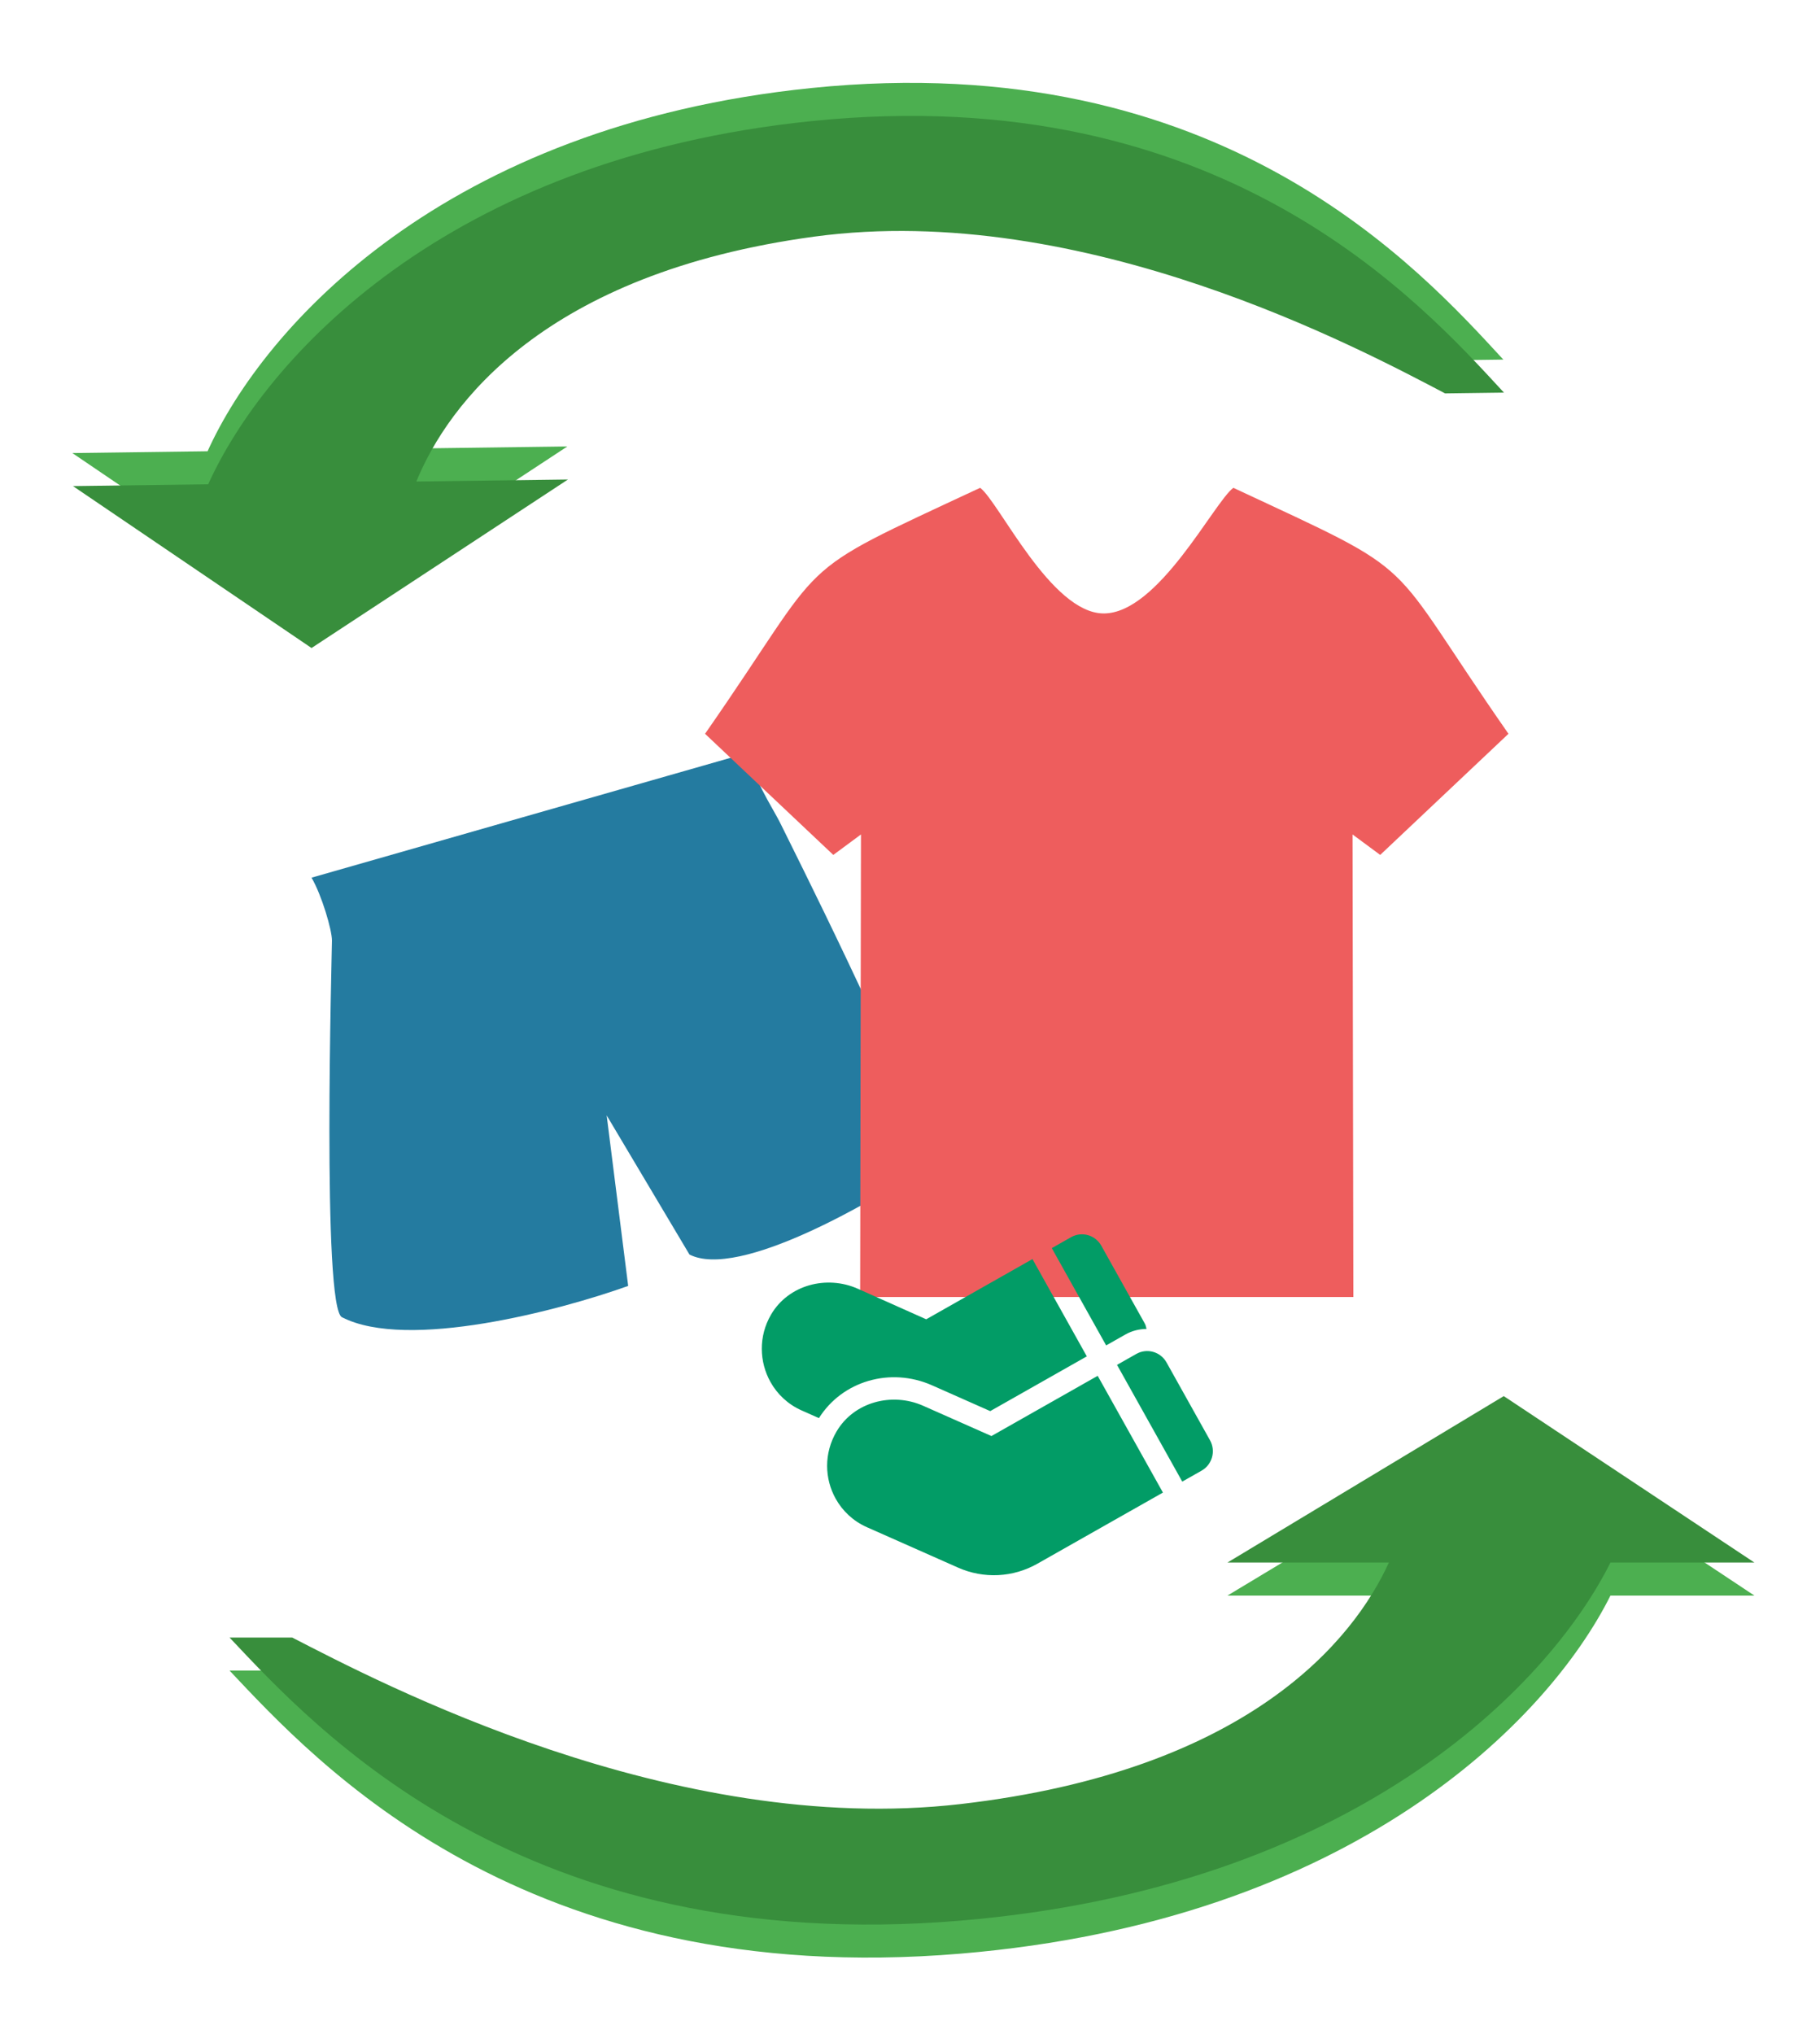 <svg width="111" height="124" viewBox="0 0 111 124" fill="none" xmlns="http://www.w3.org/2000/svg">
<g filter="url(#filter0_d)">
<path d="M58.589 108.004C41.029 110.034 23.09 100.558 17.822 97.852H14C19.268 103.434 31.913 117.348 58.589 115.11C82.469 113.108 94.415 100.891 98.22 93.28H107L91.712 83.132L74.861 93.28H84.706C82.563 97.993 76.149 105.975 58.589 108.004Z" fill="#4CAF50"/>
<path d="M49.612 8.415C66.07 6.182 83.098 15.354 88.097 17.971L91.687 17.924C86.634 12.455 74.496 -1.185 49.48 1.367C27.085 3.653 16.092 15.917 12.66 23.512L4.412 23.622L18.962 33.494L34.602 23.22L25.355 23.343C27.279 18.643 33.155 10.647 49.612 8.415Z" fill="#4CAF50"/>
<path d="M58.589 105.99C41.029 108.02 23.09 98.545 17.822 95.838H14C19.268 101.42 31.913 115.334 58.589 113.097C82.469 111.094 94.415 98.877 98.22 91.266H107L91.712 81.118L74.861 91.266H84.706C82.563 95.979 76.149 103.961 58.589 105.99Z" fill="#388E3C"/>
<path d="M49.65 10.428C66.108 8.196 83.136 17.367 88.135 19.985L91.725 19.937C86.672 14.468 74.534 0.828 49.517 3.381C27.123 5.666 16.13 17.931 12.698 25.526L4.45 25.636L19 35.508L34.64 25.234L25.393 25.357C27.317 20.656 33.193 12.661 49.65 10.428Z" fill="#388E3C"/>
<path d="M38.312 74.4C34.158 75.889 24.856 78.357 20.869 76.315C19.623 75.857 20.246 53.977 20.246 53.339C20.246 52.701 19.623 50.573 19 49.51L45.787 41.851C45.787 43.34 47.033 45.042 47.656 46.319C48.324 47.688 54.508 59.934 57 66.742C53.262 69.295 45.039 74.017 42.049 72.486L37 64.002L38.312 74.4Z" fill="#247BA0"/>
<path fill-rule="evenodd" clip-rule="evenodd" d="M75.221 25.741C87.084 31.281 84.227 29.586 92 40.738L84.177 48.123L82.49 46.875L82.54 75.077H52.459L52.51 46.875L50.822 48.123L43 40.738C50.772 29.586 47.916 31.281 59.779 25.741C60.923 26.594 64.093 33.384 67.304 33.401C70.645 33.419 74.031 26.629 75.221 25.741Z" fill="#EE5D5D"/>
<path d="M56.848 80.462L60.393 82.033L66.284 78.695L62.969 72.763L56.489 76.435L52.314 74.571C50.41 73.727 48.09 74.336 47.031 76.139C46.246 77.475 46.311 79.043 46.991 80.259C47.406 81.002 48.055 81.621 48.89 81.991L49.946 82.46C51.367 80.198 54.299 79.332 56.848 80.462ZM68.641 77.36C69.047 77.129 69.489 77.029 69.925 77.023C69.897 76.912 69.878 76.798 69.819 76.692L67.167 71.947C66.8 71.292 65.976 71.06 65.325 71.428L64.147 72.096L67.463 78.027L68.641 77.36ZM73.797 83.81L71.145 79.065C70.779 78.41 69.954 78.177 69.304 78.546L68.126 79.214L72.104 86.331L73.282 85.664C73.933 85.295 74.163 84.465 73.797 83.81ZM60.467 83.553L56.304 81.708C54.399 80.864 52.079 81.473 51.02 83.276C50.236 84.612 50.289 86.161 50.969 87.377C51.384 88.12 52.033 88.739 52.868 89.109L58.436 91.577C59.205 91.917 60.041 92.073 60.88 92.032C61.718 91.99 62.536 91.753 63.267 91.338L70.926 86.999L66.947 79.881L60.467 83.553Z" fill="#029C66"/>
</g>
<defs>
<filter id="filter0_d" x="0" y="0.57" width="111" height="122.782" filterUnits="userSpaceOnUse" color-interpolation-filters="sRGB">
<feFlood flood-opacity="0" result="BackgroundImageFix"/>
<feColorMatrix in="SourceAlpha" type="matrix" values="0 0 0 0 0 0 0 0 0 0 0 0 0 0 0 0 0 0 127 0"/>
<feOffset dy="4"/>
<feGaussianBlur stdDeviation="2"/>
<feColorMatrix type="matrix" values="0 0 0 0 0 0 0 0 0 0 0 0 0 0 0 0 0 0 0.25 0"/>
<feBlend mode="normal" in2="BackgroundImageFix" result="effect1_dropShadow"/>
<feBlend mode="normal" in="SourceGraphic" in2="effect1_dropShadow" result="shape"/>
</filter>
</defs>
</svg>
